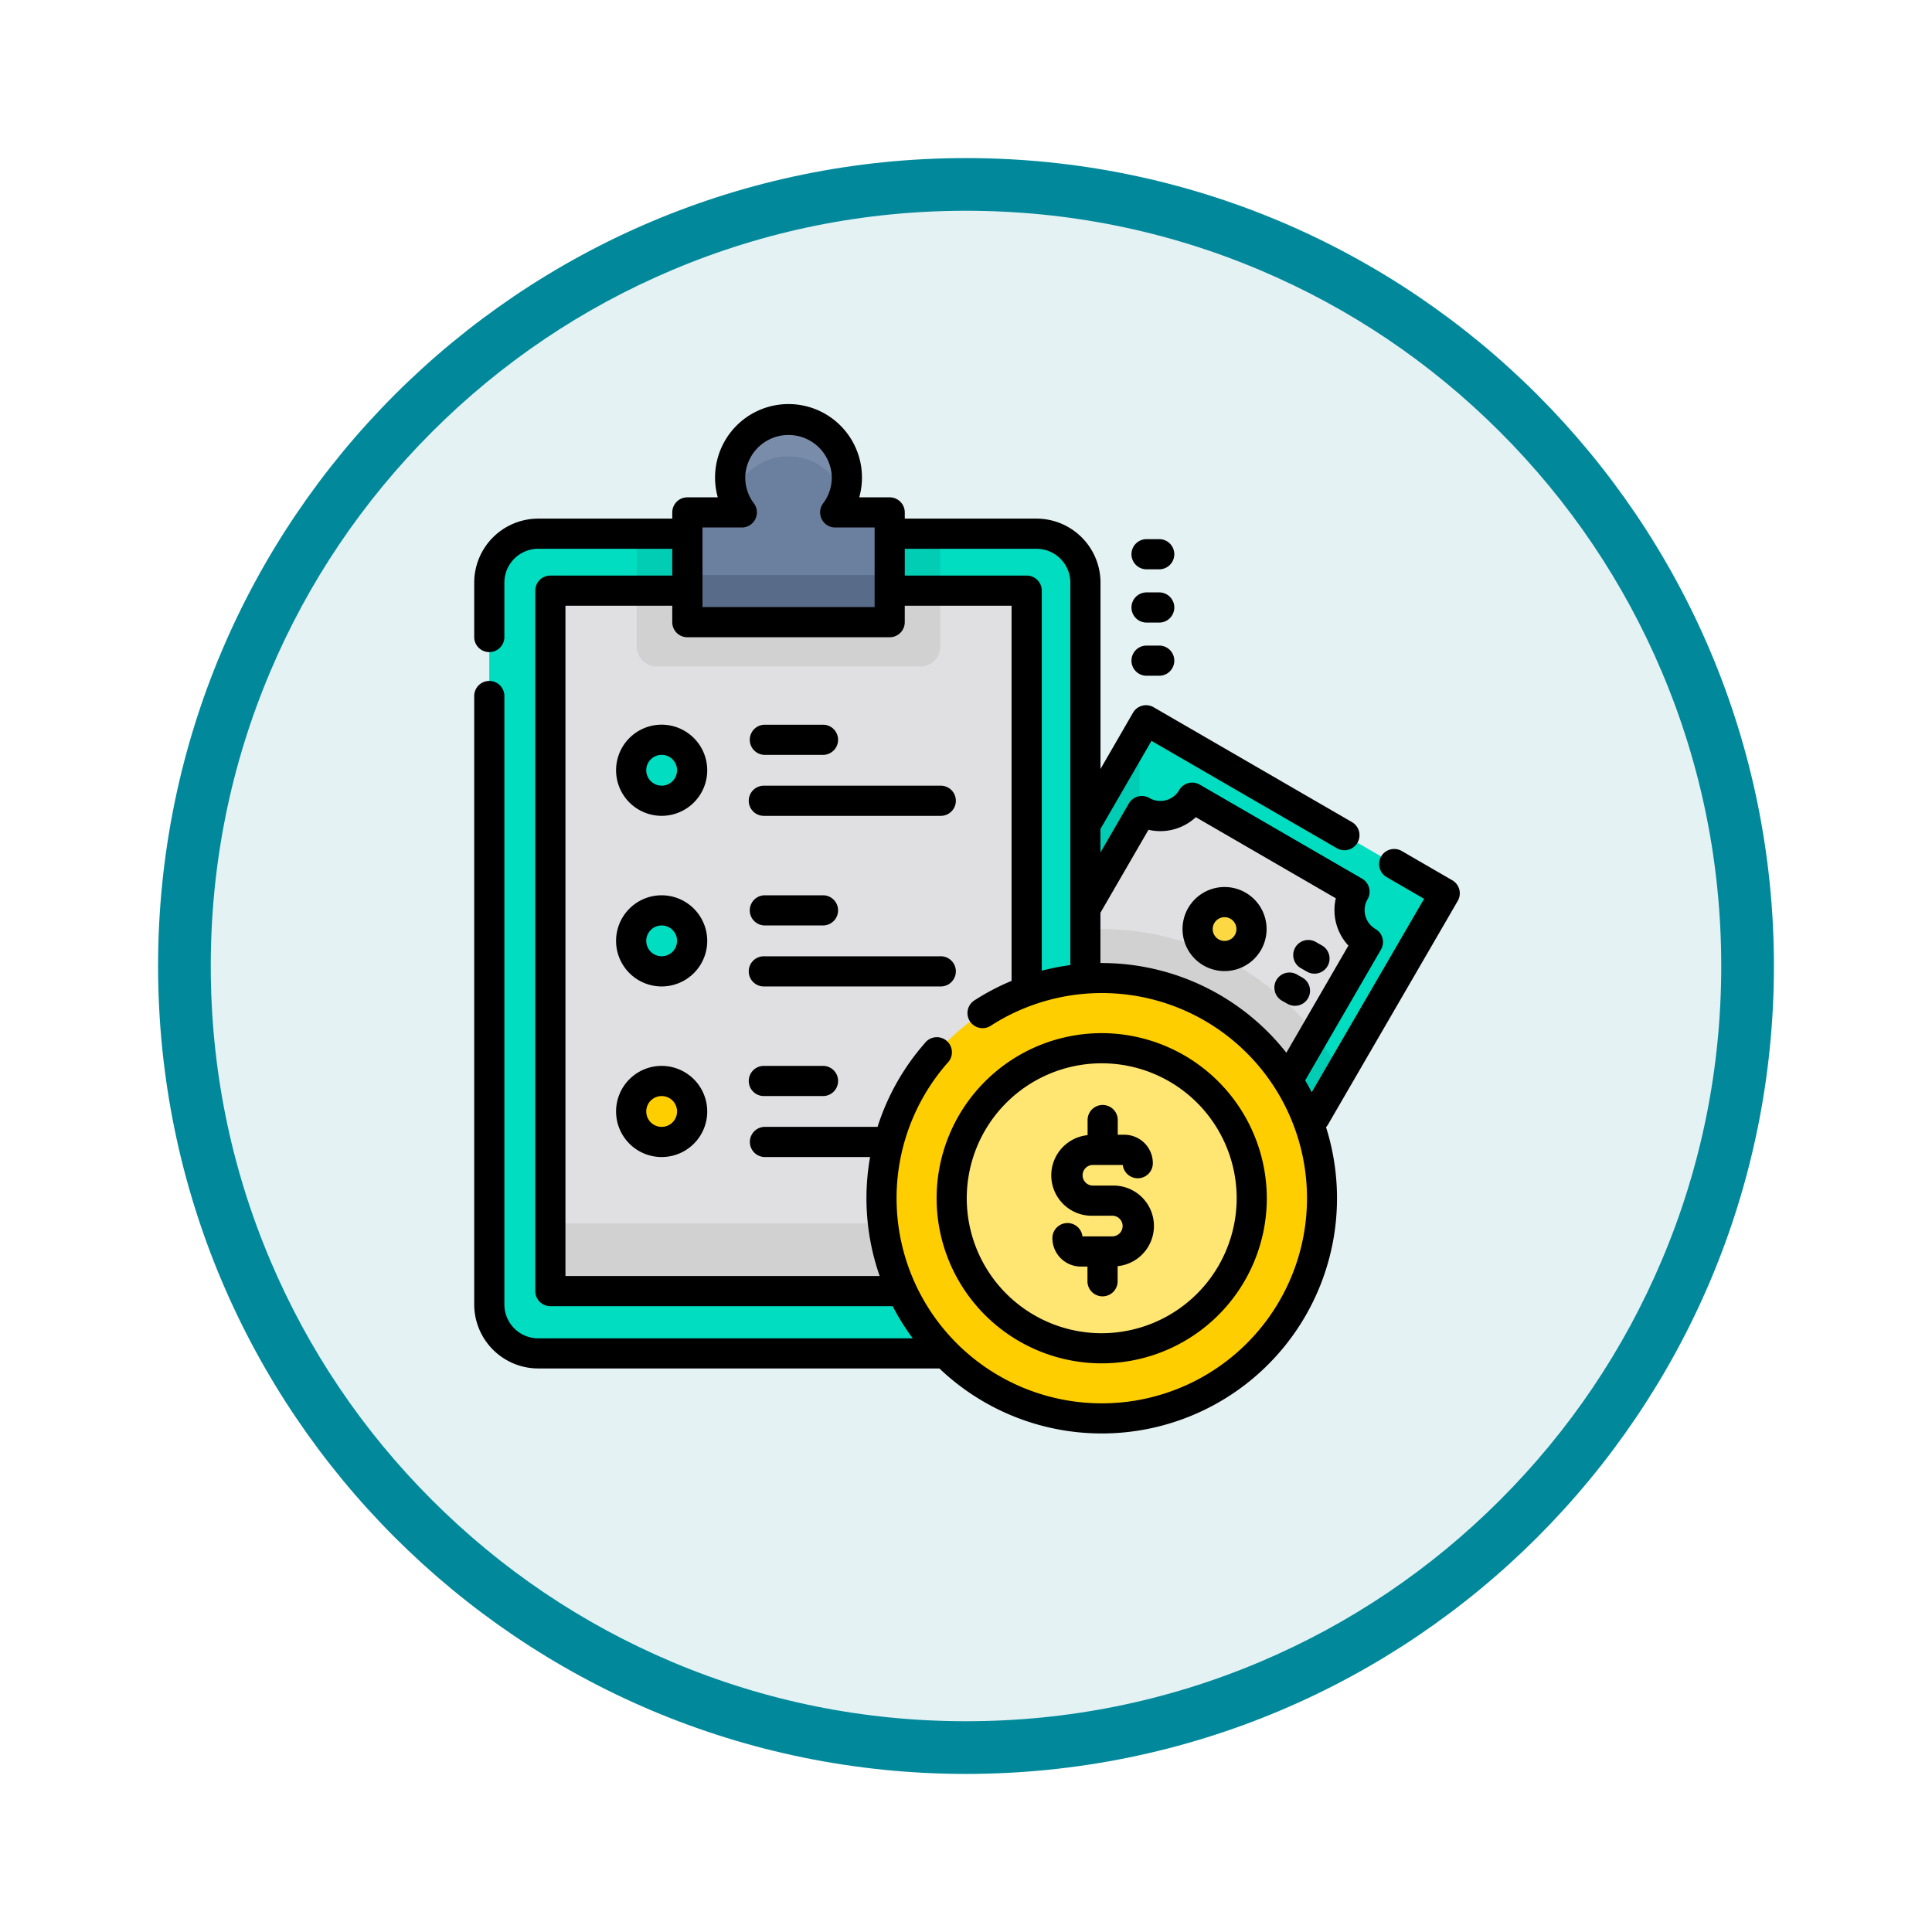 <svg xmlns="http://www.w3.org/2000/svg" xmlns:xlink="http://www.w3.org/1999/xlink" width="110" height="110" viewBox="0 0 110 110">
  <defs>
    <filter id="Trazado_982547" x="0" y="0" width="110" height="110" filterUnits="userSpaceOnUse">
      <feOffset dy="3" input="SourceAlpha"/>
      <feGaussianBlur stdDeviation="3" result="blur"/>
      <feFlood flood-opacity="0.161"/>
      <feComposite operator="in" in2="blur"/>
      <feComposite in="SourceGraphic"/>
    </filter>
  </defs>
  <g id="Grupo_1171424" data-name="Grupo 1171424" transform="translate(-7337 -7344)">
    <g id="Grupo_1168731" data-name="Grupo 1168731" transform="translate(6536 2700)">
      <g id="Grupo_1163014" data-name="Grupo 1163014" transform="translate(1 306)">
        <g id="Grupo_1157015" data-name="Grupo 1157015" transform="translate(0 3549)">
          <g id="Grupo_1155792" data-name="Grupo 1155792" transform="translate(-1 -3894.666)">
            <g id="Grupo_1154703" data-name="Grupo 1154703" transform="translate(0 1465.666)">
              <g id="Grupo_1150789" data-name="Grupo 1150789" transform="translate(3 2320)">
                <g id="Grupo_1154212" data-name="Grupo 1154212" transform="translate(-236 -5809)">
                  <g id="Grupo_1152583" data-name="Grupo 1152583" transform="translate(1043 6713)">
                    <g id="Grupo_1146973" data-name="Grupo 1146973" transform="translate(0 0)">
                      <g id="Grupo_1146954" data-name="Grupo 1146954">
                        <g transform="matrix(1, 0, 0, 1, -9, -6)" filter="url(#Trazado_982547)">
                          <g id="Trazado_982547-2" data-name="Trazado 982547" transform="translate(9 6)" fill="#e4f2f4">
                            <path d="M 46 90.5 C 39.992 90.5 34.164 89.324 28.679 87.003 C 23.38 84.762 18.621 81.553 14.534 77.466 C 10.446 73.379 7.238 68.62 4.996 63.321 C 2.676 57.836 1.5 52.008 1.5 46 C 1.5 39.992 2.676 34.164 4.996 28.679 C 7.238 23.38 10.446 18.621 14.534 14.534 C 18.621 10.446 23.38 7.238 28.679 4.996 C 34.164 2.676 39.992 1.5 46 1.5 C 52.008 1.5 57.836 2.676 63.321 4.996 C 68.62 7.238 73.379 10.446 77.466 14.534 C 81.554 18.621 84.762 23.38 87.004 28.679 C 89.324 34.164 90.5 39.992 90.5 46 C 90.5 52.008 89.324 57.836 87.004 63.321 C 84.762 68.62 81.554 73.379 77.466 77.466 C 73.379 81.553 68.62 84.762 63.321 87.003 C 57.836 89.324 52.008 90.5 46 90.5 Z" stroke="none"/>
                            <path d="M 46 3 C 40.194 3 34.563 4.136 29.263 6.378 C 24.143 8.544 19.544 11.644 15.594 15.594 C 11.644 19.544 8.544 24.143 6.378 29.263 C 4.136 34.563 3 40.194 3 46 C 3 51.806 4.136 57.437 6.378 62.737 C 8.544 67.857 11.644 72.455 15.594 76.405 C 19.544 80.355 24.143 83.456 29.263 85.622 C 34.563 87.863 40.194 89 46 89 C 51.806 89 57.437 87.863 62.737 85.622 C 67.857 83.456 72.456 80.355 76.406 76.405 C 80.356 72.455 83.456 67.857 85.622 62.737 C 87.864 57.437 89 51.806 89 46 C 89 40.194 87.864 34.563 85.622 29.263 C 83.456 24.143 80.356 19.544 76.406 15.594 C 72.456 11.644 67.857 8.544 62.737 6.378 C 57.437 4.136 51.806 3 46 3 M 46 -7.62939453125e-06 C 71.405 -7.62939453125e-06 92 20.595 92 46 C 92 71.405 71.405 92 46 92 C 20.595 92 0 71.405 0 46 C 0 20.595 20.595 -7.62939453125e-06 46 -7.62939453125e-06 Z" stroke="none" fill="#01899b"/>
                          </g>
                        </g>
                      </g>
                    </g>
                  </g>
                </g>
              </g>
            </g>
          </g>
        </g>
      </g>
    </g>
    <g id="clipboard_543117" transform="translate(7353.054 7367)">
      <path id="Trazado_1015453" data-name="Trazado 1015453" d="M305.188,167.156l-5.945,10.26-.066.115-1.342,2.314-10.027-5.809-6.976-4.042.019-.034,2.781-4.8,4.176-7.205.376-.65Z" transform="translate(-238.985 -139.295)" fill="#00ddc0"/>
      <g id="Grupo_1171420" data-name="Grupo 1171420" transform="translate(41.846 18.66)">
        <path id="Trazado_1015454" data-name="Trazado 1015454" d="M299.244,269.351l-.067.115-1.342,2.314-10.027-5.809-6.976-4.042.019-.034a15.349,15.349,0,0,1,18.392,7.456Z" transform="translate(-280.832 -249.889)" fill="#00cdb3"/>
        <path id="Trazado_1015455" data-name="Trazado 1015455" d="M287.808,162.979v16.082l-6.976-4.042,2.8-4.835Z" transform="translate(-280.832 -162.979)" fill="#00cdb3"/>
        <path id="Trazado_1015456" data-name="Trazado 1015456" d="M297.832,240.6l-17-9.852,2.8-4.834,15.544,12.371Z" transform="translate(-280.828 -218.707)" fill="#00cdb3"/>
      </g>
      <path id="Trazado_1015457" data-name="Trazado 1015457" d="M316.806,204.007l-3.026,5.224-.36.621-1.665,2.873-12.869-7.457,1.107-1.911,1.662-2.868,2.281-3.937a2.1,2.1,0,0,0,2.867-.764l9.239,5.353A2.1,2.1,0,0,0,316.806,204.007Z" transform="translate(-254.972 -173.371)" fill="#e0e0e3"/>
      <path id="Trazado_1015458" data-name="Trazado 1015458" d="M313.78,267.089l-.36.621-1.665,2.873-12.869-7.457,1.107-1.911a15.628,15.628,0,0,1,1.652-.088A15.3,15.3,0,0,1,313.78,267.089Z" transform="translate(-254.972 -231.23)" fill="#d1d1d1"/>
      <circle id="Elipse_12151" data-name="Elipse 12151" cx="1.534" cy="1.534" r="1.534" transform="translate(52.132 28.363)" fill="#fcd842"/>
      <path id="Trazado_1015459" data-name="Trazado 1015459" d="M49.6,111.188H21.229a2.785,2.785,0,0,1-2.785-2.785V67.3a2.785,2.785,0,0,1,2.785-2.785H49.6A2.785,2.785,0,0,1,52.384,67.3v41.1A2.785,2.785,0,0,1,49.6,111.188Z" transform="translate(-6.64 -57.132)" fill="#00ddc0"/>
      <rect id="Rectángulo_414023" data-name="Rectángulo 414023" width="17.282" height="3.241" transform="translate(20.2 7.387)" fill="#00cdb3"/>
      <rect id="Rectángulo_414024" data-name="Rectángulo 414024" width="27.12" height="39.882" transform="translate(15.281 10.628)" fill="#e0e0e3"/>
      <g id="Grupo_1171421" data-name="Grupo 1171421" transform="translate(15.281 10.628)">
        <rect id="Rectángulo_414025" data-name="Rectángulo 414025" width="27.12" height="3.857" transform="translate(0 36.026)" fill="#d1d1d1"/>
        <path id="Trazado_1015460" data-name="Trazado 1015460" d="M107.907,97.151H92.915a1.145,1.145,0,0,1-1.145-1.145V92.83h17.282v3.176A1.145,1.145,0,0,1,107.907,97.151Z" transform="translate(-86.851 -92.83)" fill="#d1d1d1"/>
      </g>
      <path id="Trazado_1015461" data-name="Trazado 1015461" d="M125.349,12.808a3.324,3.324,0,1,0-5.318,0h-3.1v6.248h11.521V12.808Z" transform="translate(-93.849 -6.633)" fill="#6b7f9e"/>
      <path id="Trazado_1015462" data-name="Trazado 1015462" d="M144.861,10.812a3.311,3.311,0,0,1-.174,1.065,3.324,3.324,0,0,0-6.3,0,3.324,3.324,0,1,1,6.473-1.065Z" transform="translate(-112.696 -6.631)" fill="#798daa"/>
      <rect id="Rectángulo_414026" data-name="Rectángulo 414026" width="11.521" height="2.681" transform="translate(23.081 9.742)" fill="#586c89"/>
      <g id="Grupo_1171422" data-name="Grupo 1171422" transform="translate(19.882 19.121)">
        <circle id="Elipse_12152" data-name="Elipse 12152" cx="1.736" cy="1.736" r="1.736" fill="#00ddc0"/>
        <circle id="Elipse_12153" data-name="Elipse 12153" cx="1.736" cy="1.736" r="1.736" transform="translate(0 9.713)" fill="#00ddc0"/>
      </g>
      <g id="Grupo_1171423" data-name="Grupo 1171423" transform="translate(19.882 32.687)">
        <circle id="Elipse_12154" data-name="Elipse 12154" cx="1.736" cy="1.736" r="1.736" transform="translate(0 5.859)" fill="#ffce00"/>
        <circle id="Elipse_12155" data-name="Elipse 12155" cx="12.537" cy="12.537" r="12.537" transform="translate(14.254)" fill="#ffce00"/>
      </g>
      <circle id="Elipse_12156" data-name="Elipse 12156" cx="8.543" cy="8.543" r="8.543" transform="translate(38.13 36.682)" fill="#ffe571"/>
      <path id="Trazado_1015463" data-name="Trazado 1015463" d="M66.945,28.293a.859.859,0,0,0-.312-1.174l-2.857-1.655a.859.859,0,1,0-.861,1.486l2.113,1.224-6.4,11.017q-.175-.346-.37-.68l4.314-7.445a.859.859,0,0,0-.313-1.174,1.237,1.237,0,0,1-.45-1.691.859.859,0,0,0-.312-1.174l-9.24-5.353a.859.859,0,0,0-1.174.313,1.239,1.239,0,0,1-1.693.449.859.859,0,0,0-1.173.313L46.6,25.54V24.2l2.907-5.018,10.534,6.1a.859.859,0,1,0,.861-1.486L49.629,17.268a.859.859,0,0,0-1.174.312l-1.851,3.2V10.171A3.648,3.648,0,0,0,42.96,6.528h-7.5V6.175a.859.859,0,0,0-.859-.859H32.868a4.182,4.182,0,1,0-8.054,0H23.081a.859.859,0,0,0-.859.859v.353H14.589a3.647,3.647,0,0,0-3.643,3.643V13.24a.859.859,0,1,0,1.717,0V10.171a1.928,1.928,0,0,1,1.926-1.926h7.633V9.77H15.281a.859.859,0,0,0-.859.859V50.51a.859.859,0,0,0,.859.859h19.49A13.43,13.43,0,0,0,35.914,53.2H14.589a1.929,1.929,0,0,1-1.926-1.927V16.6a.859.859,0,0,0-1.717,0V51.27a3.648,3.648,0,0,0,3.643,3.644H37.432A13.394,13.394,0,0,0,59.445,41.178a.856.856,0,0,0,.1-.131ZM46.6,28.967l2.736-4.723a2.969,2.969,0,0,0,2.695-.717l7.971,4.618a2.966,2.966,0,0,0,.717,2.694l-3.533,6.1a13.38,13.38,0,0,0-10.517-5.108H46.6V28.967h0ZM42.96,8.246a1.929,1.929,0,0,1,1.927,1.926V31.948a13.358,13.358,0,0,0-1.627.32V10.628A.859.859,0,0,0,42.4,9.77H35.46V8.246ZM23.939,7.033h2.243a.859.859,0,0,0,.687-1.374,2.443,2.443,0,0,1-.493-1.478,2.465,2.465,0,0,1,4.929,0,2.442,2.442,0,0,1-.493,1.478A.859.859,0,0,0,31.5,7.033h2.243v4.531h-9.8V7.033ZM46.673,56.9a11.679,11.679,0,0,1-8.784-19.377A.859.859,0,1,0,36.6,36.394a13.377,13.377,0,0,0-2.69,4.765h-6.44a.859.859,0,0,0,0,1.717h6.016a13.393,13.393,0,0,0,.545,6.774H16.14V11.487h6.082v.936a.859.859,0,0,0,.859.859H34.6a.859.859,0,0,0,.859-.859v-.936h6.082V32.846A13.35,13.35,0,0,0,39.4,33.974a.859.859,0,0,0,.934,1.441A11.68,11.68,0,1,1,46.673,56.9Z"/>
      <path id="Trazado_1015464" data-name="Trazado 1015464" d="M364.353,244.689h0a2.393,2.393,0,1,0-1.113-1.455A2.379,2.379,0,0,0,364.353,244.689Zm.615-2.409a.676.676,0,1,1,.246.924h0a.676.676,0,0,1-.246-.924Z" transform="translate(-311.885 -212.722)"/>
      <path id="Trazado_1015465" data-name="Trazado 1015465" d="M418.474,268.062l.351.2a.859.859,0,1,0,.861-1.486l-.351-.2a.859.859,0,0,0-.861,1.486Z" transform="translate(-360.488 -235.953)"/>
      <path id="Trazado_1015466" data-name="Trazado 1015466" d="M409.1,284.242l.351.2a.859.859,0,0,0,.861-1.486l-.351-.2a.859.859,0,0,0-.861,1.486Z" transform="translate(-352.187 -250.28)"/>
      <path id="Trazado_1015467" data-name="Trazado 1015467" d="M84.086,159.5a2.595,2.595,0,1,0,2.595,2.595A2.6,2.6,0,0,0,84.086,159.5Zm0,3.472a.877.877,0,1,1,.877-.877A.878.878,0,0,1,84.086,162.974Z" transform="translate(-62.468 -141.24)"/>
      <path id="Trazado_1015468" data-name="Trazado 1015468" d="M148.6,161.219h3.368a.859.859,0,0,0,0-1.717H148.6a.859.859,0,0,0,0,1.717Z" transform="translate(-121.135 -141.24)"/>
      <path id="Trazado_1015469" data-name="Trazado 1015469" d="M148.6,191.547h10.015a.859.859,0,1,0,0-1.717H148.6a.859.859,0,1,0,0,1.717Z" transform="translate(-121.135 -168.096)"/>
      <path id="Trazado_1015470" data-name="Trazado 1015470" d="M84.086,244.333a2.595,2.595,0,1,0,2.595,2.595A2.6,2.6,0,0,0,84.086,244.333Zm0,3.472a.877.877,0,1,1,.877-.877A.878.878,0,0,1,84.086,247.805Z" transform="translate(-62.468 -216.359)"/>
      <path id="Trazado_1015471" data-name="Trazado 1015471" d="M148.6,246.05h3.368a.859.859,0,0,0,0-1.717H148.6a.859.859,0,0,0,0,1.717Z" transform="translate(-121.135 -216.359)"/>
      <path id="Trazado_1015472" data-name="Trazado 1015472" d="M158.618,274.66H148.6a.859.859,0,1,0,0,1.717h10.015a.859.859,0,1,0,0-1.717Z" transform="translate(-121.135 -243.213)"/>
      <path id="Trazado_1015473" data-name="Trazado 1015473" d="M84.086,329.163a2.595,2.595,0,1,0,2.595,2.595A2.6,2.6,0,0,0,84.086,329.163Zm0,3.472a.877.877,0,1,1,.877-.877A.878.878,0,0,1,84.086,332.635Z" transform="translate(-62.468 -291.476)"/>
      <path id="Trazado_1015474" data-name="Trazado 1015474" d="M151.97,329.163H148.6a.859.859,0,1,0,0,1.717h3.368a.859.859,0,0,0,0-1.717Z" transform="translate(-121.134 -291.476)"/>
      <path id="Trazado_1015475" data-name="Trazado 1015475" d="M250.275,312.883a9.4,9.4,0,1,0,9.4,9.4A9.412,9.412,0,0,0,250.275,312.883Zm0,17.085a7.684,7.684,0,1,1,7.684-7.683A7.692,7.692,0,0,1,250.275,329.968Z" transform="translate(-203.602 -277.06)"/>
      <path id="Trazado_1015476" data-name="Trazado 1015476" d="M300.781,351.815h1.7a.859.859,0,0,0,1.712-.1,1.621,1.621,0,0,0-1.62-1.62h-.378v-.866a.859.859,0,0,0-1.717,0v.889a2.3,2.3,0,0,0,.307,4.587h1.1a.587.587,0,0,1,0,1.175h-1.7a.859.859,0,0,0-1.712.1,1.622,1.622,0,0,0,1.62,1.62h.378v.866a.859.859,0,0,0,1.717,0v-.889a2.3,2.3,0,0,0-.307-4.587h-1.1a.587.587,0,0,1,0-1.175Z" transform="translate(-254.609 -308.487)"/>
      <path id="Trazado_1015477" data-name="Trazado 1015477" d="M338.387,121.9h.779a.859.859,0,0,0,0-1.717h-.779a.859.859,0,0,0,0,1.717Z" transform="translate(-289.19 -106.426)"/>
      <path id="Trazado_1015478" data-name="Trazado 1015478" d="M338.387,95.427h.779a.859.859,0,0,0,0-1.717h-.779a.859.859,0,0,0,0,1.717Z" transform="translate(-289.19 -82.981)"/>
      <path id="Trazado_1015479" data-name="Trazado 1015479" d="M338.387,68.951h.779a.859.859,0,0,0,0-1.717h-.779a.859.859,0,0,0,0,1.717Z" transform="translate(-289.19 -59.537)"/>
    </g>
  </g>
</svg>
